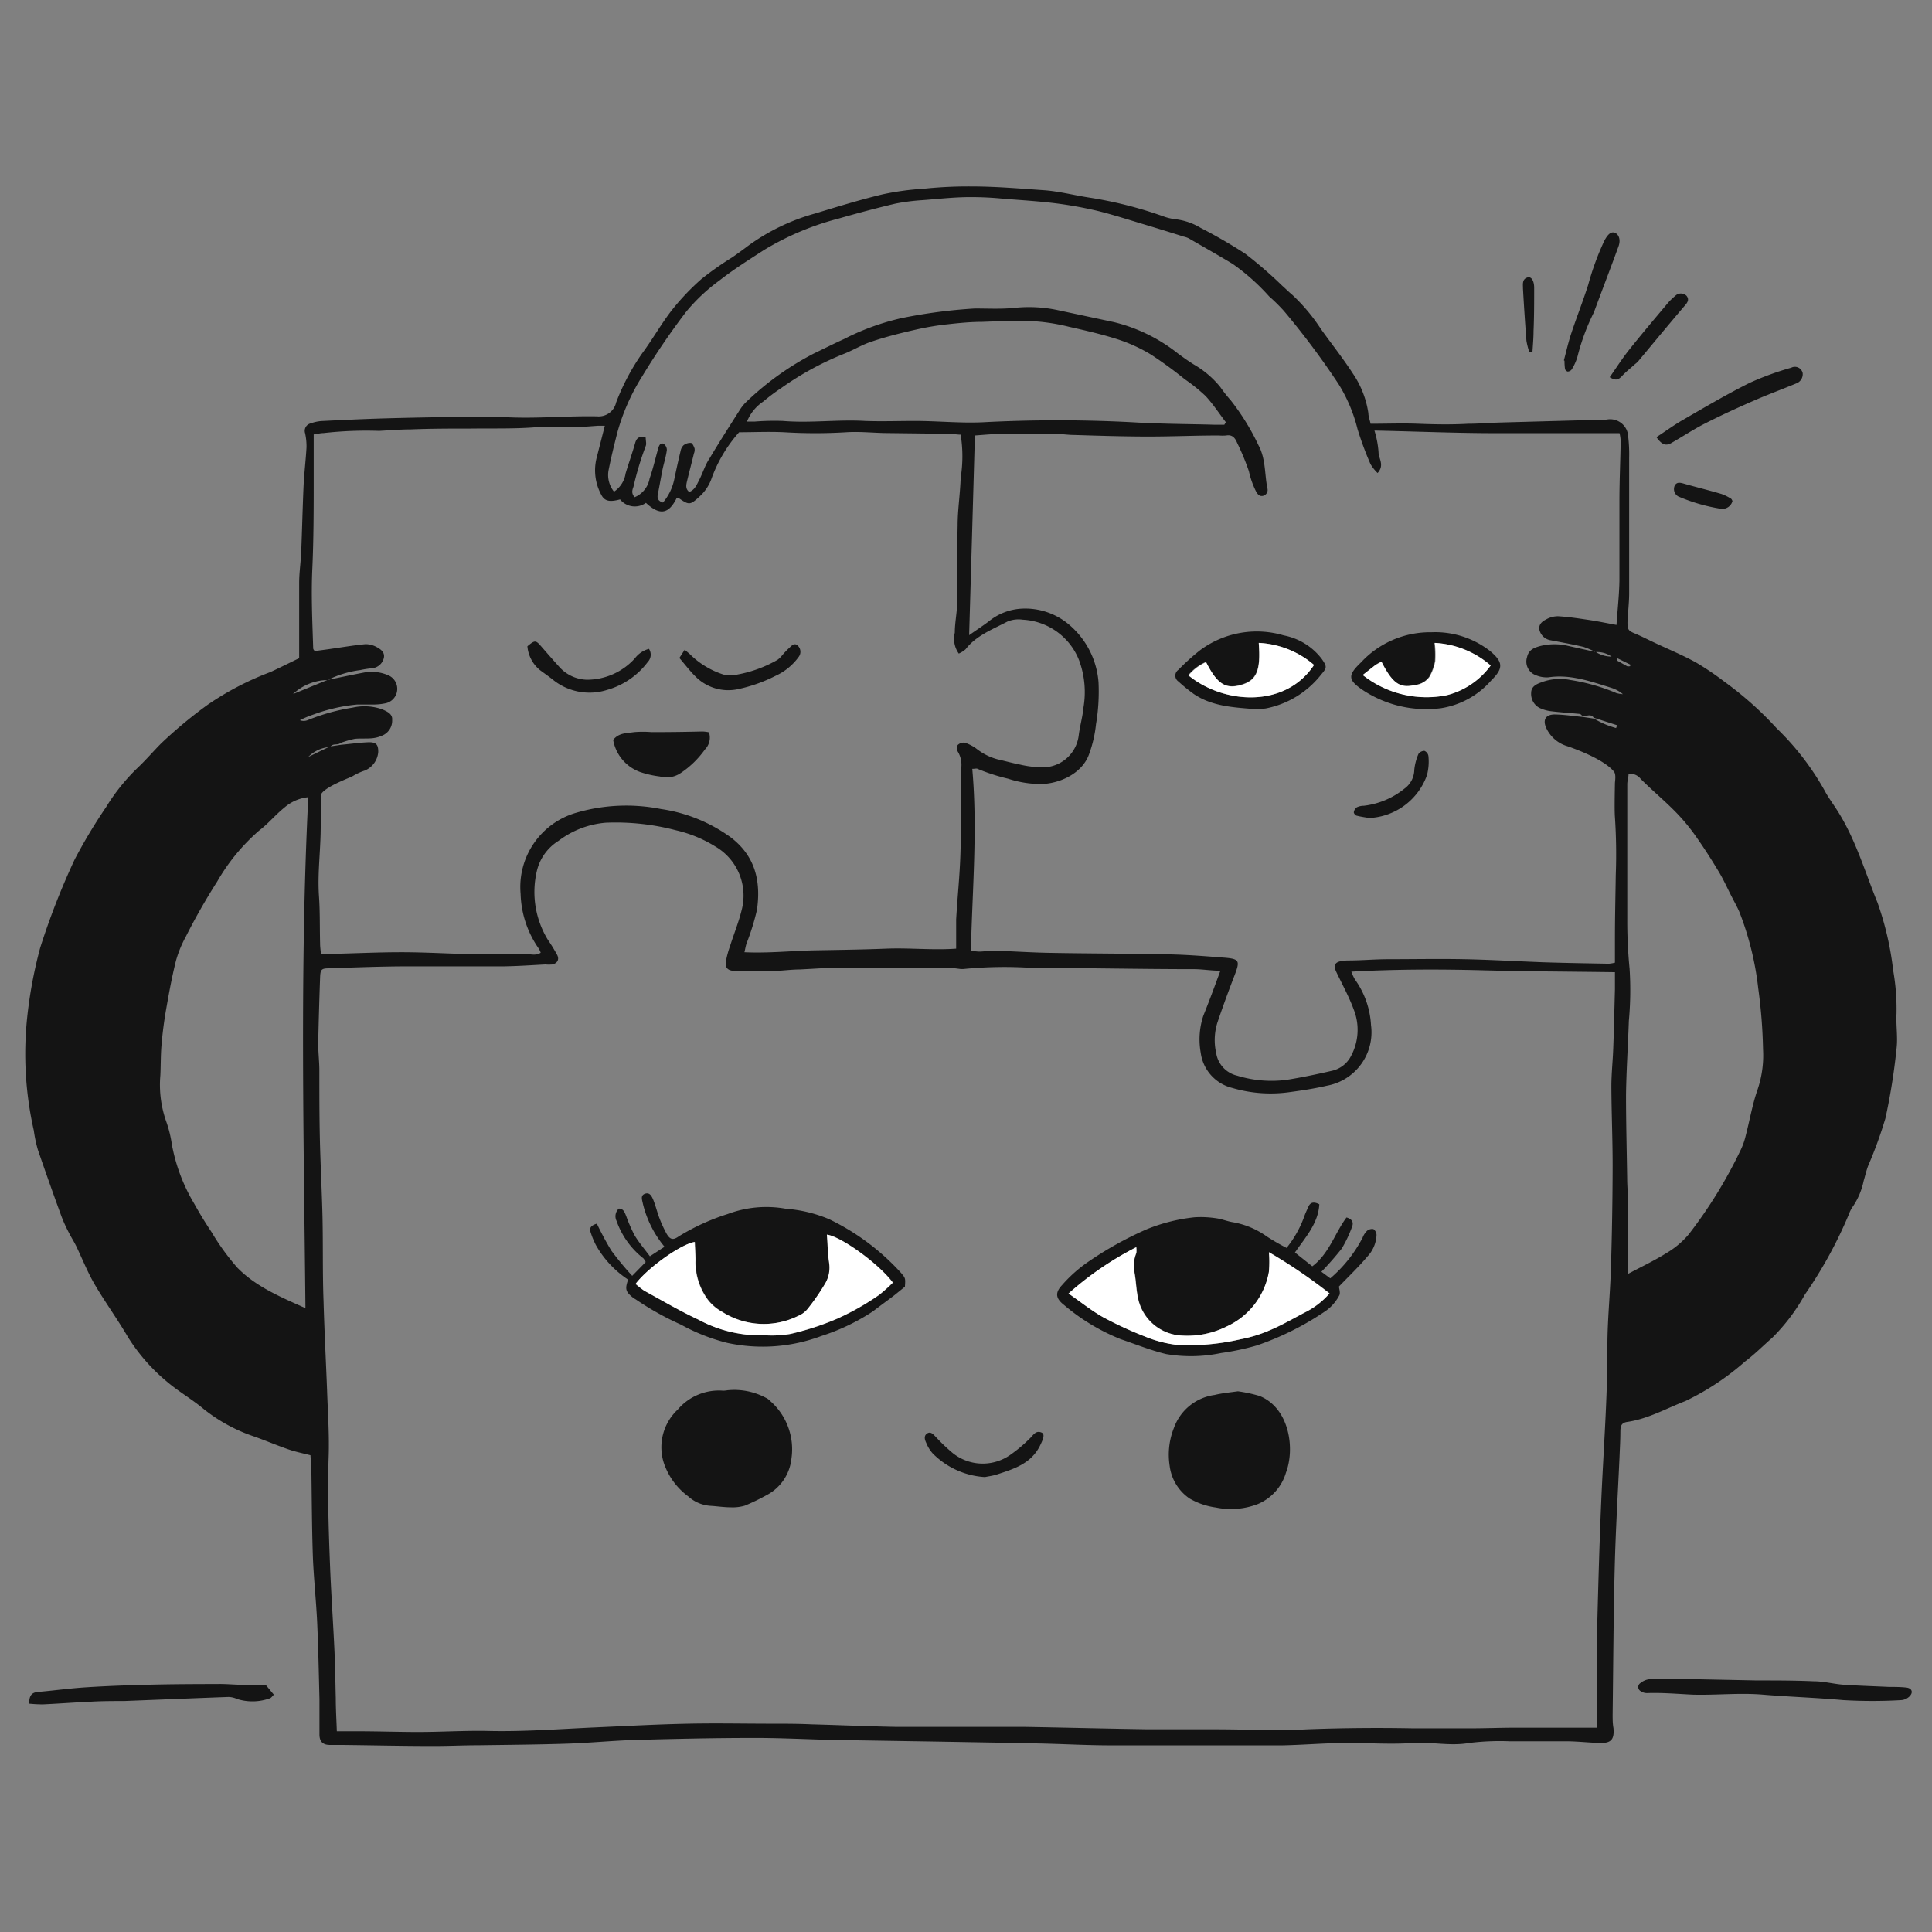 <svg width="300" height="300" fill="none" xmlns="http://www.w3.org/2000/svg"><rect width="100%" height="100%" fill="#808080" stroke="none"/><path d="M48.209 225.968c-1.202-.308-2.355-.536-3.46-.925-1.835-.634-3.605-1.397-5.425-2.031a25.56 25.56 0 01-7.763-4.271c-1.77-1.478-3.785-2.632-5.539-4.11a29.089 29.089 0 01-6.09-6.903c-1.625-2.793-3.59-5.49-5.247-8.316-1.105-1.9-1.917-3.979-2.875-5.961-.357-.714-.796-1.397-1.153-2.111a22.712 22.712 0 01-1.121-2.485 552.265 552.265 0 01-3.654-10.314 20.553 20.553 0 01-.634-3.005 53.957 53.957 0 01-1.04-17.444 69.86 69.86 0 012.03-10.915 113.837 113.837 0 015.36-13.725 82.534 82.534 0 014.873-8.121 30.684 30.684 0 015.052-6.253c1.202-1.153 2.29-2.42 3.46-3.606a69.964 69.964 0 017.292-6.058 45.456 45.456 0 019.746-5.068c1.494-.698 2.956-1.429 4.434-2.144V90.508c0-1.624.26-3.249.325-5.003.13-3.248.21-6.675.357-10.021.097-1.998.341-3.98.455-5.961a9.447 9.447 0 00-.212-2.242 1.186 1.186 0 01.829-1.527 6.304 6.304 0 011.705-.373c3.249-.162 6.367-.309 9.55-.406a647.13 647.13 0 0110.12-.211c2.89 0 5.798-.195 8.673 0 4.873.292 9.632-.211 14.456-.114a2.762 2.762 0 002.956-2.144 34.86 34.86 0 014.077-7.682c1.624-2.193 2.923-4.532 4.564-6.644a36.962 36.962 0 014.629-4.872 49.917 49.917 0 014.759-3.346 69.677 69.677 0 002.485-1.803 32.255 32.255 0 0110.427-5.019c3.46-1.056 6.903-2.111 10.412-2.956a42.101 42.101 0 016.399-.877 66.209 66.209 0 017.39-.357c3.769 0 7.521.324 11.273.584 2.355.163 4.677.78 7 1.137a63.447 63.447 0 0111.467 2.891c.608.23 1.24.388 1.884.471a9.744 9.744 0 013.963 1.332 80.52 80.52 0 016.984 4.045 66.168 66.168 0 015.734 4.97c.52.454 1.007.958 1.543 1.396a28.386 28.386 0 014.45 5.312c1.625 2.274 3.444 4.564 4.987 6.951a14.728 14.728 0 012.387 6.14c0 .52.228 1.04.341 1.624 2.534 0 4.987-.097 7.439 0 2.453.098 5.133.146 7.699 0 1.624 0 3.346-.146 5.019-.195l16.502-.454a2.808 2.808 0 013.346 2.68 23.65 23.65 0 01.146 3.248V92.1c0 1.494-.195 3.004-.26 4.515 0 1.153.13 1.332 1.186 1.77 1.056.439 2.03.959 3.054 1.43 2.127 1.007 4.336 1.916 6.399 3.053a44.856 44.856 0 014.418 2.989 53.375 53.375 0 018.121 7.244 41.698 41.698 0 017.374 9.55c.617 1.186 1.446 2.258 2.16 3.411 2.745 4.386 4.175 9.339 6.107 14.082a47.354 47.354 0 012.437 10.525c.393 2.219.567 4.471.52 6.724-.098 1.82.227 3.671 0 5.474a96.28 96.28 0 01-1.722 10.785 66.439 66.439 0 01-2.696 7.406c-.276.748-.455 1.543-.682 2.307a11.091 11.091 0 01-1.641 3.931 5.065 5.065 0 00-.666 1.283 67.577 67.577 0 01-6.822 12.441 29.712 29.712 0 01-5.051 6.692c-1.413 1.234-2.745 2.583-4.239 3.703a40.257 40.257 0 01-9.258 6.14c-2.989 1.153-5.848 2.794-9.08 3.248-.991.163-1.007.812-1.023 1.527 0 1.283-.081 2.583-.13 3.882-.26 5.717-.601 11.37-.747 17.168-.195 7.618-.228 15.235-.325 22.869 0 .699 0 1.397.13 2.095.146 1.706-.325 2.339-2.014 2.307-1.689-.033-3.443-.244-5.181-.26h-8.901a38.694 38.694 0 00-6.302.26c-2.924.52-5.799-.179-8.69 0-3.378.244-6.805 0-10.2 0-3.395 0-6.789.308-10.184.373h-26.426c-3.736 0-7.455-.211-11.191-.292-5.279-.114-10.574-.195-15.852-.292l-16.243-.26c-4.141-.098-8.283-.325-12.425-.309-6.107 0-12.214.146-18.321.309-3.557.114-7.114.471-10.671.585-4.532.146-9.064.178-13.595.243-2.437 0-4.873.13-7.277.114-4.694 0-9.372-.114-14.066-.163h-1.77c-1.072 0-1.624-.503-1.624-1.624v-5.49c-.098-3.995-.179-7.991-.358-11.986-.162-3.395-.536-6.79-.665-10.184-.163-4.743-.163-9.502-.244-14.261a22.638 22.638 0 01-.13-1.446zm199.26-114.524c-.487-.698-1.153-.162-1.721-.244-.147-.113-.293-.324-.439-.341-1.446-.146-2.907-.227-4.337-.406a5.786 5.786 0 01-1.965-.552 2.459 2.459 0 01-1.251-2.306c0-.991.812-1.365 1.543-1.625a8.126 8.126 0 014.597-.373 30.149 30.149 0 017.114 2.03c.324.087.656.141.991.163a5.275 5.275 0 00-1.819-.991c-3.249-1.007-6.335-2.128-9.746-1.624a4.347 4.347 0 01-1.9-.309 2.258 2.258 0 01-1.413-2.842c.26-1.17 1.153-1.462 2.095-1.722a9.045 9.045 0 014.321 0l4.255.942a4.65 4.65 0 002.453.715 3.817 3.817 0 00-2.469-.699 12.843 12.843 0 00-1.901-.812c-1.624-.39-3.378-.698-5.067-1.023a2.141 2.141 0 01-1.771-1.624c-.162-.877.471-1.332 1.056-1.625a3.738 3.738 0 011.836-.487c1.624.098 3.102.325 4.645.552 1.543.228 2.826.504 4.434.796.162-2.436.422-4.678.455-6.919v-12.36c0-3.086.146-6.189.195-9.275-.02-.41-.08-.819-.179-1.218h-19.052c-6.302 0-12.588-.276-19.004-.406.338 1.088.551 2.21.634 3.346 0 .99.974 2.014-.146 3.248a6.38 6.38 0 01-1.105-1.397 49.676 49.676 0 01-2.014-5.44 24.151 24.151 0 00-2.94-6.969 121.753 121.753 0 00-8.494-11.37 27.436 27.436 0 00-2.291-2.257 33.229 33.229 0 00-5.652-5.035c-2.258-1.364-4.564-2.664-6.838-3.98a3.255 3.255 0 00-.763-.26 407.479 407.479 0 00-6.319-1.948c-2.111-.634-4.629-1.446-6.984-2.03a61.792 61.792 0 00-6.497-1.186c-2.712-.341-5.457-.504-8.121-.715a51.26 51.26 0 00-5.23-.26c-2.469 0-4.872.276-7.39.471a31.57 31.57 0 00-4.288.552c-2.94.699-5.863 1.479-8.755 2.307a43.402 43.402 0 00-11.58 4.873c-2.355 1.526-4.743 3.02-6.936 4.742a28.255 28.255 0 00-5.181 4.873 113.432 113.432 0 00-6.822 10.022 32.649 32.649 0 00-3.85 8.705c-.503 1.982-.99 3.947-1.38 5.945a4.126 4.126 0 00.861 3.248 4.158 4.158 0 001.803-2.842c.487-1.624 1.04-3.15 1.494-4.759.276-.91.796-1.023 1.624-.796 0 .487.147.991 0 1.316a48.698 48.698 0 00-1.9 6.318c-.195.536-.357 1.007.179 1.624a3.848 3.848 0 002.322-2.89c.536-1.528.894-3.103 1.332-4.662.13-.455.325-.942.829-.748a1.142 1.142 0 01.519.991c-.13 1.007-.454 1.998-.666 2.989-.259 1.316-.487 2.631-.747 3.947-.113.65.163 1.007.812 1.202a8.13 8.13 0 001.755-3.606c.308-1.478.633-2.956.99-4.434a1.63 1.63 0 01.439-.845c.321-.258.725-.39 1.137-.373.243 0 .471.536.585.86.039.264.005.534-.098.78-.341 1.413-.715 2.81-1.056 4.223-.146.617-.308 1.25.325 1.754.894-.34 1.17-1.153 1.543-1.851.569-1.105.91-2.323 1.624-3.379 1.511-2.534 3.103-5.019 4.694-7.52a6.628 6.628 0 011.137-1.364 44.795 44.795 0 0110.363-7.39c1.624-.78 3.102-1.527 4.678-2.242a37.914 37.914 0 018.933-3.248 80.956 80.956 0 0111.37-1.495c2.046 0 4.125.114 6.155-.097a21.425 21.425 0 016.903.39l8.528 1.819a25.772 25.772 0 019.956 4.873c.812.6 1.624 1.185 2.518 1.737a14.79 14.79 0 014.076 3.492c.5.72 1.042 1.41 1.625 2.063a36.709 36.709 0 014.304 6.984c1.121 2.08.926 4.418 1.364 6.627a.945.945 0 01-.601 1.186c-.601.179-.909-.227-1.153-.666a13.224 13.224 0 01-1.104-3.118 37.56 37.56 0 00-1.836-4.435c-.308-.747-.747-1.315-1.705-1.137a6.642 6.642 0 01-1.137 0c-3.833 0-7.65.18-11.483.163-3.834-.016-7.326-.13-10.98-.244-.975 0-1.933-.162-2.891-.178h-7.894c-1.624 0-3.249.162-4.629.26a24494.38 24494.38 0 01-.893 31.006c1.218-.86 2.208-1.494 3.134-2.209a8.821 8.821 0 014.873-1.9 10.526 10.526 0 017.618 2.566 12.993 12.993 0 014.466 8.868 30.396 30.396 0 01-.39 6.497 19.18 19.18 0 01-1.039 4.548c-1.088 3.248-4.873 4.743-7.585 4.743a16.41 16.41 0 01-5.035-.829 30.257 30.257 0 01-4.727-1.526c-.162-.098-.406 0-.828 0 .844 9.436 0 18.792-.211 28.212.411.091.829.146 1.25.163.812 0 1.625-.163 2.42-.146 2.843.097 5.701.292 8.56.341 5.766.113 11.548.097 17.331.227 3.248 0 6.367.26 9.534.504 2.68.195 2.745.438 1.77 2.956a191.599 191.599 0 00-2.55 7.016 9.11 9.11 0 00-.227 4.873 4.274 4.274 0 003.248 3.492c2.49.766 5.116.988 7.699.65 2.339-.374 4.678-.861 7.001-1.397a4.406 4.406 0 002.988-2.306 8.576 8.576 0 00.422-7.212c-.747-2.03-1.803-3.931-2.728-5.88-.423-.909-.228-1.445.714-1.624.37-.071.745-.109 1.121-.114 1.998 0 3.996-.178 5.993-.195 4.045 0 8.122-.081 12.15 0 4.028.082 8.121.325 12.149.472 3.395.113 6.805.162 10.2.227.324-.027.644-.081.958-.163v-3.622c0-3.329.082-6.675.13-10.005a87.098 87.098 0 00-.13-8.982c-.097-1.137 0-5.002 0-5.262 0-.26.212-1.348-.146-1.787-1.624-2.014-6.497-3.703-7.211-3.947a5.241 5.241 0 01-3.249-2.712c-.682-1.365-.179-2.258 1.332-2.225 1.511.032 2.875.259 4.32.389l1.722.26a13.424 13.424 0 003.411 1.462l.162-.438-3.638-1.17zm-196.207 4.548a5.196 5.196 0 00-3.394 1.543l3.362-1.624 1.722-.26c1.397-.13 2.777-.325 4.158-.39 1.38-.065 1.624.422 1.624 1.494a3.41 3.41 0 01-2.08 2.891 9.24 9.24 0 00-1.9.878c-.308.194-4.255 1.624-4.872 2.777 0 .114-.081 5.474-.098 6.172-.08 3.248-.47 6.383-.26 9.599.18 2.469.114 4.873.18 7.423 0 .536.08 1.056.13 1.624h1.623c3.606-.081 7.228-.26 10.85-.26s7.017.211 10.541.293h6.302c.748 0 1.511.097 2.258 0 .747-.098 1.706.357 2.55-.212a2.917 2.917 0 00-.292-.633 15.543 15.543 0 01-2.826-8.495 12.001 12.001 0 018.624-12.604 27.616 27.616 0 0113.157-.584 24.361 24.361 0 0110.849 4.401c3.834 2.924 4.694 6.822 4.077 11.224a36.581 36.581 0 01-1.624 5.246c-.13.39-.195.796-.325 1.364 3.785.179 7.39-.227 10.98-.292 3.589-.065 7.341-.114 11.012-.26 3.671-.146 7.195.26 10.882 0v-4.532c.195-3.443.569-6.886.666-10.346.147-4.353.098-8.738.114-13.107a3.961 3.961 0 00-.536-2.632 1.05 1.05 0 010-1.007 1.318 1.318 0 011.105-.357 6.197 6.197 0 011.835.958 9.052 9.052 0 003.248 1.624c1.154.26 2.307.585 3.476.813 1.029.244 2.079.385 3.135.422a5.651 5.651 0 005.993-4.986c.179-1.43.601-2.843.731-4.288a14.23 14.23 0 00-.649-7.261 9.948 9.948 0 00-8.787-6.383 4.468 4.468 0 00-2.372.292c-2.322 1.219-4.872 2.177-6.497 4.305a4.19 4.19 0 01-1.055.666 3.962 3.962 0 01-.618-3.249c0-1.494.325-2.989.358-4.483 0-4.044 0-8.12.081-12.133 0-2.469.39-4.872.471-7.422a21.141 21.141 0 000-6.708c-.536 0-1.072-.114-1.624-.13l-9.535-.114c-2.208 0-4.417-.276-6.61-.13a79.409 79.409 0 01-9.632 0c-2.355-.114-4.726 0-7 0a22.045 22.045 0 00-4.256 7.114 6.836 6.836 0 01-1.884 2.859c-1.478 1.364-1.624 1.364-3.248.243h-.309c-1.234 2.502-2.631 2.745-4.775.747a2.94 2.94 0 01-4.012-.536c-1.624.439-2.404.277-2.907-.698a7.926 7.926 0 01-.764-5.636l1.3-5.1h-1.072l-2.908.211c-2.144.13-4.271-.179-6.497 0-3.443.292-6.903.179-10.362.227-3.102 0-6.221 0-9.34.13-1.624 0-3.248.146-4.872.228a58.867 58.867 0 00-8.625.34c-.455 0-.926.13-1.527.212v6.578c0 4.727 0 9.47-.21 14.196-.196 4.125 0 8.267.13 12.393 0 .097 0 .195.243.471l1.933-.26c1.981-.276 3.947-.617 5.928-.812a3.556 3.556 0 011.82.487c.584.325 1.217.78 1.055 1.624a2.092 2.092 0 01-1.77 1.624 14.76 14.76 0 00-1.917.293 15.715 15.715 0 00-5.051 1.543 8.028 8.028 0 00-5.377 2.176l5.36-2.192c1.9-.39 3.801-.796 5.701-1.154a6.498 6.498 0 013.639.39 2.292 2.292 0 01-.244 4.369 9.194 9.194 0 01-2.225.212h-2.242c-2.303.212-4.57.726-6.74 1.526-.747.249-1.475.553-2.177.91a1.63 1.63 0 001.186 0 31.423 31.423 0 016.984-1.949 8.256 8.256 0 014.613.26c.731.325 1.624.698 1.543 1.624a2.5 2.5 0 01-1.25 2.306 4.953 4.953 0 01-1.803.553c-.91.097-1.852 0-2.745.097-.746.156-1.479.368-2.193.633-.504.439-1.17-.016-1.64.634zM189.5 150.734c-1.429 0-2.712-.227-3.995-.243-8.43 0-16.86-.195-25.289-.195a64.615 64.615 0 00-10.493.162c-.21.024-.423.024-.633 0-.699-.081-1.381-.195-2.079-.211h-15.723c-2.599 0-4.743.179-7.114.292-1.299 0-2.599.195-3.882.228h-6.123c-1.023 0-1.624-.406-1.462-1.413.149-.847.372-1.678.666-2.486.585-1.851 1.332-3.67 1.787-5.538a8.823 8.823 0 00-4.093-9.892 20.165 20.165 0 00-6.124-2.517 36.737 36.737 0 00-10.898-1.17 14.034 14.034 0 00-7.31 2.81 7.575 7.575 0 00-3.394 4.775 14.23 14.23 0 001.738 10.607 24.566 24.566 0 011.445 2.355c.358.714 0 1.267-.73 1.462a6.54 6.54 0 01-1.137 0c-2.096.113-4.207.259-6.302.292H63.736c-4.206 0-8.43.162-12.636.309-1.234 0-1.348.211-1.397 1.461a702.21 702.21 0 00-.292 10.201c0 1.331.162 2.68.178 4.028 0 3.622 0 7.244.082 10.866.097 3.995.308 7.991.406 11.986.097 4.37 0 8.739.162 13.124.13 4.646.374 9.291.552 13.936.114 3.395.358 6.789.244 10.184-.195 5.782 0 11.565.227 17.331.18 4.369.488 8.738.683 13.107.113 2.371.13 4.743.194 7.114 0 1.624.098 3.249.163 5.133h3.248c3.151 0 6.286.113 9.42.113 3.623 0 7.245-.243 10.85-.162 5.572.13 11.11-.309 16.665-.552 4.743-.211 9.502-.471 14.261-.569 4.369-.097 8.738 0 13.124 0 2.046 0 4.093 0 6.156.098 4.32.113 8.624.308 12.993.39h19.946c6.497.113 12.864.276 19.296.373h10.525c4.743 0 9.502.26 14.244 0a289.623 289.623 0 0116.356-.146h8.917c2.323 0 4.629-.097 6.952-.097h12.766v-16.032c.163-6.383.342-12.75.618-19.117.341-8.04.99-16.063.958-24.103 0-4.11.438-8.121.552-12.312.163-5.23.249-10.471.26-15.722 0-4.11-.179-8.203-.195-12.312 0-1.998.228-3.996.292-5.994.114-3.021.179-6.025.26-9.046v-2.68c-6.951-.098-13.692-.114-20.432-.293-6.741-.178-13.546-.178-20.498.211.147.417.332.819.552 1.202a13.356 13.356 0 012.501 7.082 8.427 8.427 0 01-6.838 9.42c-1.884.439-3.817.731-5.733.991a21.121 21.121 0 01-8.998-.649 6.498 6.498 0 01-4.873-5.458 11.69 11.69 0 01.406-5.75c.828-2.046 1.689-4.369 2.647-6.984zM47.868 123.788a6.66 6.66 0 00-3.72 1.624c-1.38 1.105-2.517 2.518-3.93 3.574a30.848 30.848 0 00-6.497 7.91 97.724 97.724 0 00-4.873 8.559 17.73 17.73 0 00-1.527 3.736c-.617 2.453-1.072 4.954-1.51 7.455a61.578 61.578 0 00-.715 5.441c-.162 1.82-.114 3.249-.195 4.873-.207 2.367.08 4.751.845 7.001a18.66 18.66 0 01.942 3.752 27.615 27.615 0 003.46 9.176 61.461 61.461 0 002.696 4.418 37.286 37.286 0 003.98 5.506c2.89 2.973 6.707 4.565 10.605 6.319-.26-26.589-.877-52.885.439-79.344zm204.912 74.033c2.031-1.089 4.077-2.047 5.994-3.249a13.48 13.48 0 003.443-2.891 72.51 72.51 0 008.121-13.205c.316-.677.561-1.384.731-2.112.617-2.355 1.023-4.775 1.803-7.049a16.516 16.516 0 00.893-6.367 80.296 80.296 0 00-.747-9.485 46.837 46.837 0 00-2.94-11.89c-.341-.779-.763-1.526-1.153-2.29-.666-1.283-1.25-2.615-1.998-3.865-1.072-1.787-2.192-3.557-3.394-5.263a30.237 30.237 0 00-3.249-3.979c-1.77-1.819-3.719-3.427-5.506-5.214a2.044 2.044 0 00-1.9-.796c0 .552-.179 1.04-.195 1.527v20.823c-.019 2.635.1 5.27.357 7.893a52.055 52.055 0 01-.113 8.121c-.13 3.834-.39 7.667-.439 11.5 0 4.32.114 8.641.179 12.994 0 1.088.113 2.16.113 3.248.017 3.785 0 7.504 0 11.549zM190.118 65.949l.227-.39c-1.039-1.364-1.981-2.81-3.135-4.06a26.846 26.846 0 00-3.248-2.615 64.322 64.322 0 00-5.198-3.8 24.577 24.577 0 00-5.1-2.356c-2.501-.812-5.084-1.397-7.666-1.981a30.873 30.873 0 00-5.425-.861c-2.729-.13-5.474 0-8.121.097-1.771 0-3.557.179-5.311.374a42.4 42.4 0 00-4.776.796c-2.306.52-4.612 1.088-6.854 1.835-1.624.504-3.005 1.397-4.564 1.998a46.658 46.658 0 00-9.599 5.246 30.823 30.823 0 00-2.843 2.128 6.828 6.828 0 00-2.517 3.102h1.218a38.979 38.979 0 014.353-.097c4.255.357 8.495-.244 12.75 0 2.566.097 5.149 0 7.732 0 3.492 0 6.967.357 10.476.21 7.807-.413 15.63-.413 23.437 0 3.996.245 7.992.26 11.987.358.731.033 1.478.016 2.177.016zm61.038 36.269l-.114.325 1.625.91c.145.024.293.024.438 0l.098-.228-2.047-1.007zm8.037 158.444l13.562.276c2.956 0 5.912 0 8.852.13 1.624 0 3.086.423 4.645.536 2.356.163 4.711.228 7.066.341.893 0 1.786.001 2.68.098.893.097 1.12.731.536 1.348a2.062 2.062 0 01-1.251.601 77.104 77.104 0 01-9.096 0c-4.125-.374-8.283-.503-12.409-.845-3.654-.308-7.292.098-10.914 0-2.372-.113-4.727-.324-7.098-.243a1.722 1.722 0 01-1.04-.325.736.736 0 01-.339-.617.731.731 0 01.339-.617c.373-.308.822-.51 1.3-.585h3.248l-.081-.098zM4.531 264.544c0-1.218.341-1.721 1.365-1.819 2.468-.211 4.872-.552 7.406-.714 3.248-.212 6.497-.325 9.86-.406 3.654-.098 7.308-.098 10.963-.114 1.17 0 2.339.114 3.524.13 1.186.016 2.225 0 3.606 0l1.267 1.527c-.244.243-.406.503-.617.568a7.963 7.963 0 01-5.068.114 3.36 3.36 0 00-1.364-.325c-5.393.195-10.785.422-16.242.633-1.625 0-3.346 0-5.02.098-2.533.113-5.05.308-7.568.422a21.276 21.276 0 01-2.112-.114zm252.68-196.662c1.446-.942 2.745-1.9 4.142-2.696 3.394-1.965 6.789-3.963 10.297-5.717a45.166 45.166 0 016.497-2.372 1.236 1.236 0 011.771.829 1.528 1.528 0 01-1.024 1.624c-2.192.91-4.418 1.722-6.594 2.68-2.566 1.12-5.116 2.29-7.601 3.557-1.755.893-3.411 1.998-5.117 2.972-.893.536-1.526.325-2.371-.877zm-14.373-11.924c.373-1.38.682-2.794 1.137-4.158.844-2.55 1.835-5.051 2.647-7.601a41.92 41.92 0 012.502-6.822c.552-1.04 1.055-1.446 1.624-1.235.568.212.958 1.008.585 2.08-1.251 3.443-2.567 6.854-3.834 10.28A33.651 33.651 0 00245.047 55a7.71 7.71 0 01-.975 2.339.805.805 0 01-.633.357c-.13 0-.39-.227-.422-.39a8.474 8.474 0 01-.082-1.283l-.097-.065zm7.115 2.617c1.072-1.527 1.998-2.988 3.07-4.32 1.9-2.388 3.882-4.727 5.847-7.066a9.198 9.198 0 011.267-1.25 1.232 1.232 0 011.754 0c.422.536.195.974-.211 1.445-1.218 1.413-2.404 2.843-3.606 4.272l-3.703 4.45a2.903 2.903 0 01-.471.423c-.666.617-1.397 1.17-2.014 1.835-.617.666-1.007.763-1.933.211zm19.068 19.213a1.624 1.624 0 01-1.771 1.218 27.796 27.796 0 01-6.643-1.917 1.317 1.317 0 01-.584-1.624c.292-.617.779-.552 1.364-.39 1.965.569 3.947 1.04 5.912 1.625.502.176.982.41 1.43.698.162.049.227.292.292.39zm-31.527-23.062c-.21-.591-.367-1.2-.471-1.819a389.185 389.185 0 01-.536-8.12c0-.667-.162-1.495.78-1.722.52-.114.958.535.958 1.624 0 2.241 0 4.483-.097 6.724 0 1.056-.098 2.112-.163 3.167l-.471.146z" fill="#141414"/><path d="M199.779 193.775a16.754 16.754 0 002.777-4.97c.163-.455.374-.894.569-1.332.308-.764.828-.942 1.737-.471-.162 2.956-2.127 5.084-3.784 7.487l2.696 2.144c2.632-1.981 3.492-5.148 5.311-7.585.878.244 1.121.764.878 1.397a18.77 18.77 0 01-1.625 3.443 47.31 47.31 0 01-3.151 3.59l1.381 1.023a21.123 21.123 0 005.019-6.318c.152-.404.391-.769.698-1.072a1.243 1.243 0 01.975-.26 1.171 1.171 0 01.487.91 5.163 5.163 0 01-1.413 3.346c-1.364 1.624-2.875 3.053-4.418 4.661 0 .341.292 1.056 0 1.462a6.81 6.81 0 01-1.998 2.29 44.42 44.42 0 01-10.785 5.409c-1.81.52-3.656.911-5.522 1.169-2.807.589-5.7.645-8.527.163-2.388-.569-4.694-1.511-7.049-2.307a31.605 31.605 0 01-8.804-5.311c-1.283-.991-1.461-1.884-.308-3.102a21.553 21.553 0 014.077-3.622 54.782 54.782 0 019.014-5.019 27.386 27.386 0 017.488-1.884 15.864 15.864 0 013.394.162c.845.114 1.625.455 2.502.601a12.878 12.878 0 015.343 2.242 34.435 34.435 0 003.038 1.754zm-23.341-.114a49.709 49.709 0 00-10.492 7.195c1.9 1.316 3.525 2.632 5.327 3.655a58.158 58.158 0 006.497 3.005 18.826 18.826 0 005.295 1.348 36.582 36.582 0 009.616-.91 21.451 21.451 0 004.743-1.494c1.77-.763 3.459-1.738 5.181-2.648a12.267 12.267 0 003.865-2.972 81.084 81.084 0 00-9.404-6.399c.083 1 .083 2.005 0 3.005a11.499 11.499 0 01-6.497 8.494 13.615 13.615 0 01-7 1.446 7.28 7.28 0 01-6.871-5.994c-.259-1.25-.276-2.55-.519-3.817a5.142 5.142 0 01.292-3.004 3.85 3.85 0 00-.033-.91zm-35.926 6.141l-1.624 1.315c-1.105.845-2.193 1.625-3.33 2.502a32.474 32.474 0 01-8.007 3.833 25.998 25.998 0 01-14.618 1.072 29.904 29.904 0 01-7.179-2.826 45.044 45.044 0 01-6.92-3.85c-.178-.13-.373-.211-.552-.357-1.153-.926-1.25-1.316-.747-2.794a15.507 15.507 0 01-5.002-5.36 12.493 12.493 0 01-.796-1.916c-.276-.731 0-1.121.942-1.413a46.984 46.984 0 002.241 4.174 47.697 47.697 0 003.248 3.93l2.096-2.144a2.942 2.942 0 00-.358-.568 12.764 12.764 0 01-4.174-5.831 1.623 1.623 0 01.358-1.9c.763 0 .925.649 1.153 1.185a23.16 23.16 0 001.3 2.973c.649 1.088 1.493 2.062 2.37 3.248l2.274-1.478a16.504 16.504 0 01-3.362-6.692c-.113-.584-.422-1.283.341-1.543.764-.26 1.056.455 1.283.975.358.893.585 1.851.926 2.761.302.801.655 1.582 1.056 2.339.569 1.039 1.04 1.202 1.933.568a33.848 33.848 0 017.634-3.492 17.06 17.06 0 019.063-.812c2.31.17 4.576.719 6.708 1.624a36.379 36.379 0 0111.191 8.381c.633.78.65.764.552 2.096zm-41.808-.374c.432.361.888.692 1.365.991 2.794 1.527 5.538 3.151 8.43 4.499a20.265 20.265 0 009.875 2.436h.65a17.307 17.307 0 003.687-.211 42.074 42.074 0 007.341-2.387 40.176 40.176 0 006.497-3.687 26.27 26.27 0 002.128-1.901c-2.16-2.891-8.008-7.146-10.233-7.455.114 1.462.13 2.924.341 4.353a4.873 4.873 0 01-.552 3.135 33.487 33.487 0 01-2.826 4.093 3.652 3.652 0 01-1.429 1.039 12.057 12.057 0 01-11.76-.601 7.2 7.2 0 01-2.209-1.835 9.84 9.84 0 01-1.981-5.896c0-1.04 0-2.095-.114-3.151-2.193.341-7.309 3.996-9.21 6.497v.081zm14.245 16.453c2.04-.21 4.097.185 5.913 1.137.295.135.56.329.779.569a9.95 9.95 0 013.249 8.933 7.236 7.236 0 01-3.866 5.652 33.548 33.548 0 01-3.362 1.625 6.703 6.703 0 01-2.209.259c-1.023 0-2.047-.162-3.07-.227a5.692 5.692 0 01-3.524-1.478 10.694 10.694 0 01-3.769-5.149 7.999 7.999 0 012.144-8.316 8.394 8.394 0 017.066-2.94c.218-.004.435-.026.649-.065zm79.277.161c1.126.154 2.239.393 3.33.715 4.629 1.835 5.571 8.121 4.125 11.922a7.627 7.627 0 01-4.369 4.872 11.565 11.565 0 01-6.497.536 11.137 11.137 0 01-4.093-1.396 7.214 7.214 0 01-3.102-5.101 11.203 11.203 0 01.666-5.863 7.82 7.82 0 016.318-5.116c1.137-.276 2.323-.39 3.622-.569zm-39.289 13.317a12.42 12.42 0 01-8.121-3.687 5.628 5.628 0 01-.991-1.624c-.244-.504-.406-1.105.146-1.462s.958.146 1.348.552a29.898 29.898 0 002.437 2.339 7.437 7.437 0 009.16.406 22.342 22.342 0 002.956-2.485c.536-.471.91-1.332 1.836-.958.568.227.341.942-.26 2.128-1.413 2.745-4.061 3.541-6.692 4.401-.617.195-1.364.293-1.819.39zm69.338-131.184a13.852 13.852 0 018.965 2.81c.05.023.094.056.13.097 2.047 1.722 2.112 2.68.195 4.564a12.996 12.996 0 01-7.796 4.321 17.871 17.871 0 01-12.052-2.745c-2.42-1.625-2.501-2.339-.39-4.353a14.623 14.623 0 0110.948-4.694zm-10.671 6.643a15.958 15.958 0 006.153 2.992c2.243.542 4.577.59 6.84.143a12.104 12.104 0 006.806-4.613 14.393 14.393 0 00-8.69-3.509c.114.943.142 1.895.081 2.843a7.797 7.797 0 01-.877 2.404 3.126 3.126 0 01-2.339 1.299c-2.273.536-3.427-.276-5.132-3.622a8.98 8.98 0 00-.958.536c-.455.439-1.105.91-1.884 1.527zm-16.341 5.325c-3.525-.293-6.968-.39-9.924-2.404a26.227 26.227 0 01-2.355-1.917 1.088 1.088 0 01-.351-.396 1.091 1.091 0 010-1.027c.083-.158.203-.294.351-.396a34.454 34.454 0 013.346-3.021 14.746 14.746 0 0112.994-2.323 9.745 9.745 0 015.928 3.671c.796 1.17.828 1.332-.081 2.388a14.444 14.444 0 01-8.657 5.295l-1.251.13zm.195-10.314c.325 4.255-.357 5.798-2.778 6.497-2.42.698-3.735-.146-5.457-3.541a7.376 7.376 0 00-2.729 2.063c5.506 4.515 15.106 5.181 19.491-1.624a14.192 14.192 0 00-8.527-3.395zm17.136 27.191c-.633-.113-1.283-.195-1.9-.357-.195 0-.503-.374-.471-.552a1.138 1.138 0 01.455-.748 2.496 2.496 0 011.088-.243 12.298 12.298 0 006.318-2.664 3.675 3.675 0 001.527-2.923 8.283 8.283 0 01.65-2.469 1.135 1.135 0 01.926-.471 1.035 1.035 0 01.617.796 8.292 8.292 0 01-.228 2.988 10.018 10.018 0 01-8.982 6.643zm-102.505-13.304a2.61 2.61 0 01-.617 2.647 14.46 14.46 0 01-3.769 3.671 3.886 3.886 0 01-3.248.536 15.22 15.22 0 01-3.07-.698 6.492 6.492 0 01-4.174-4.987c.893-1.12 2.111-1.023 3.248-1.201a16.6 16.6 0 012.713 0c2.609 0 5.224-.033 7.845-.098.361.006.72.05 1.072.13zm-28.195-13.367c1.154-.958 1.284-.975 2.128 0 .845.975 1.836 2.111 2.778 3.151a5.941 5.941 0 004.37 2.047 10.043 10.043 0 007.422-3.33 4.015 4.015 0 012.176-1.462 1.627 1.627 0 01-.179 2.03 11.95 11.95 0 01-6.302 4.337 9.03 9.03 0 01-8.267-1.446c-.715-.584-1.478-1.104-2.176-1.624a5.368 5.368 0 01-1.95-3.703zm23.598 1.82l.829-1.283c.389.357.73.601 1.023.909a13.087 13.087 0 004.97 2.94c.73.187 1.495.187 2.225 0a19.56 19.56 0 006.188-2.274c.255-.186.484-.404.683-.649.342-.413.711-.804 1.104-1.17.374-.325.796-.926 1.364-.39a1.317 1.317 0 01.114 1.787 9.078 9.078 0 01-3.606 2.924 23.525 23.525 0 01-6.026 2.095 7.164 7.164 0 01-6.383-2.03c-.861-.845-1.591-1.82-2.485-2.859z" fill="#141414"/><path d="M176.439 193.664c.036.302.036.608 0 .91a5.153 5.153 0 00-.292 3.005c.243 1.266.26 2.566.519 3.816a7.275 7.275 0 006.871 5.994c2.421.15 4.837-.349 7-1.446a11.499 11.499 0 006.497-8.494c.083-1 .083-2.005 0-3.005a81.308 81.308 0 019.405 6.399 12.285 12.285 0 01-3.866 2.973c-1.722.909-3.411 1.884-5.181 2.647a21.451 21.451 0 01-4.743 1.494 36.582 36.582 0 01-9.616.91 18.792 18.792 0 01-5.295-1.348 58.06 58.06 0 01-6.496-3.005c-1.803-1.023-3.428-2.339-5.328-3.654a49.688 49.688 0 0110.525-7.196zm-77.734 5.684c1.9-2.501 7.017-6.156 9.161-6.497 0 1.056.162 2.111.113 3.151a9.848 9.848 0 001.982 5.896 7.2 7.2 0 002.209 1.835 12.054 12.054 0 0011.759.601 3.655 3.655 0 001.43-1.039 33.487 33.487 0 002.826-4.093c.53-.954.724-2.058.552-3.135-.211-1.429-.227-2.891-.341-4.353 2.225.309 8.121 4.564 10.233 7.455a26.44 26.44 0 01-2.128 1.901 40.176 40.176 0 01-6.497 3.687 42.14 42.14 0 01-7.342 2.387 17.307 17.307 0 01-3.687.211h-.649a20.269 20.269 0 01-9.876-2.436c-2.891-1.348-5.636-2.972-8.429-4.499a12.37 12.37 0 01-1.316-1.072zm112.899-94.533c.779-.617 1.364-1.088 1.965-1.527a8.98 8.98 0 01.958-.536c1.706 3.346 2.859 4.158 5.133 3.622a3.141 3.141 0 002.339-1.299c.422-.748.719-1.56.877-2.404.06-.948.033-1.9-.082-2.843a14.387 14.387 0 018.69 3.509 12.11 12.11 0 01-6.805 4.613 15.971 15.971 0 01-13.075-3.135zm-16.145-4.987a14.2 14.2 0 018.592 3.427c-4.45 6.757-14.049 6.091-19.49 1.625a7.373 7.373 0 012.728-2.063c1.722 3.395 3.021 4.239 5.458 3.541 2.436-.699 3.037-2.274 2.712-6.53z" fill="#fff"/></svg>